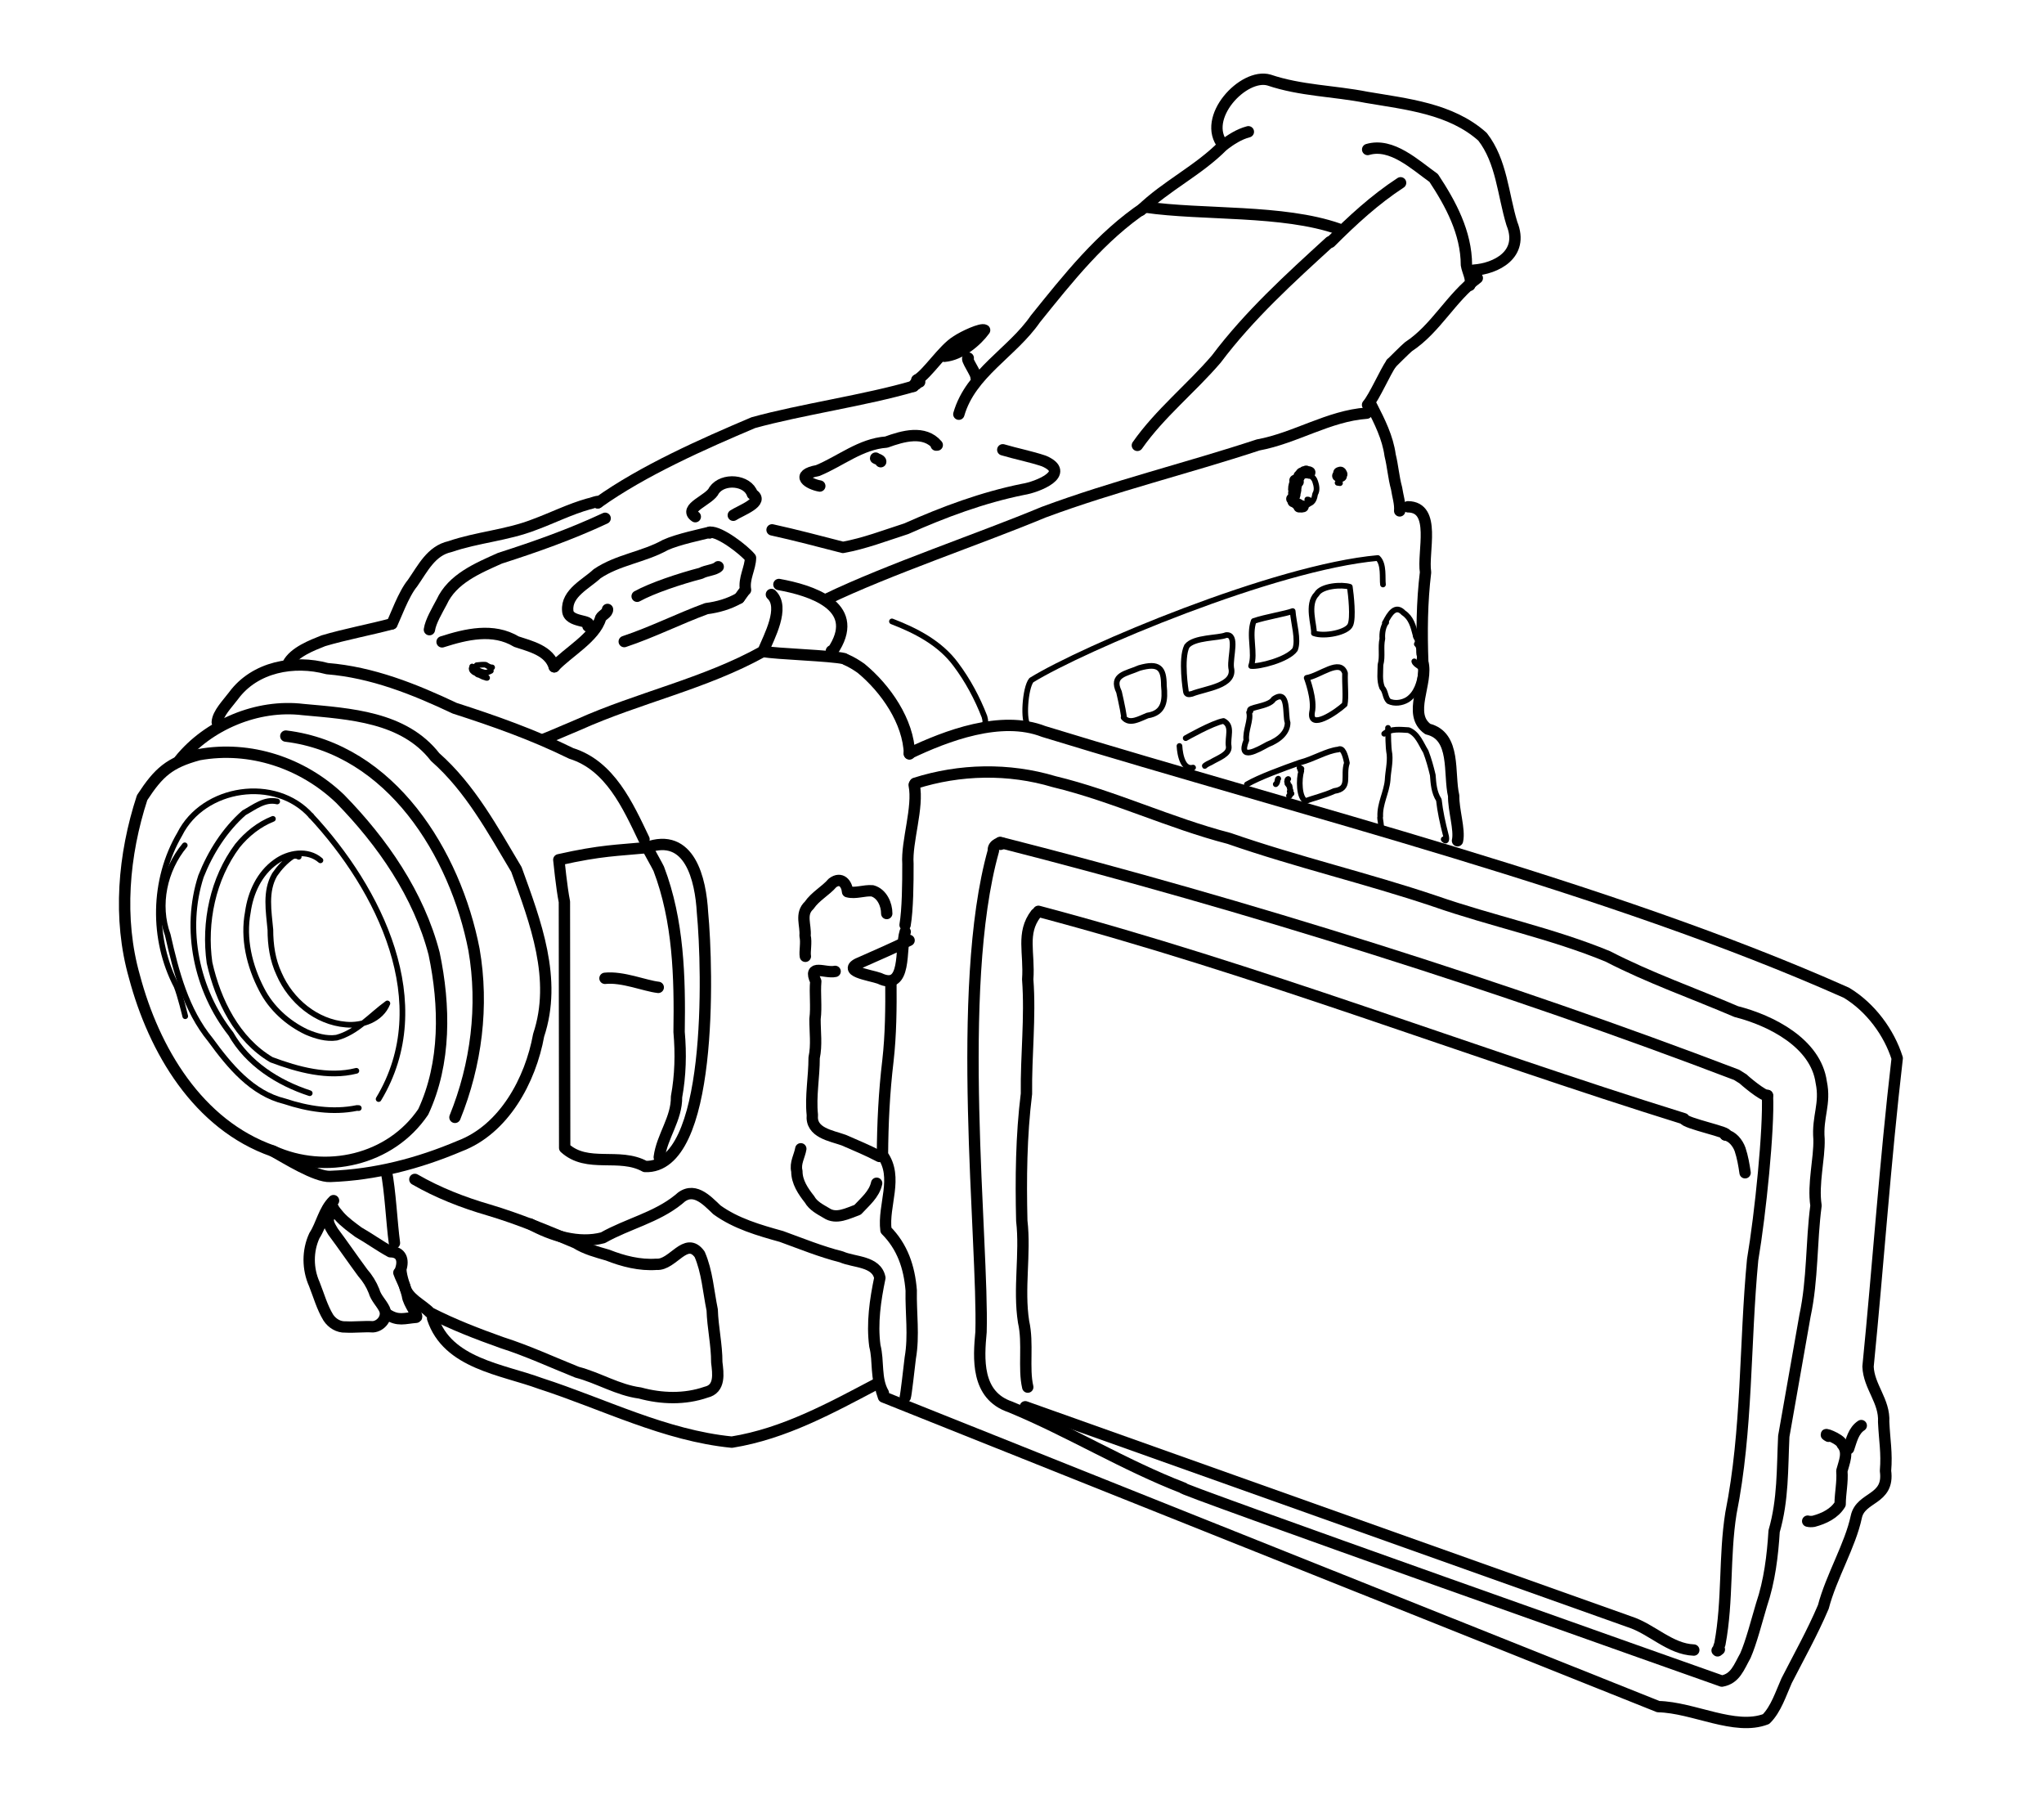 <?xml version="1.0" encoding="UTF-8" standalone="no"?>
<!-- Created by Ashley Blewer - This work is licensed under a Creative Commons Attribution 4.0 International License -->

<svg width="544" height="480" viewBox="0 0 143.933 127" version="1.1" id="svg2490" inkscape:version="1.1.2 (08b2f3d93c, 2022-04-05)" sodipodi:docname="1995-minidv-1.svg"
   xmlns:inkscape="http://www.inkscape.org/namespaces/inkscape"
   xmlns:sodipodi="http://sodipodi.sourceforge.net/DTD/sodipodi-0.dtd"
   xmlns="http://www.w3.org/2000/svg"
   xmlns:svg="http://www.w3.org/2000/svg">
   <sodipodi:namedview id="namedview2492" pagecolor="#ffffff" bordercolor="#666666" borderopacity="1.0" inkscape:pageshadow="2" inkscape:pageopacity="0.0" inkscape:pagecheckerboard="0" inkscape:document-units="mm" showgrid="false" units="px" inkscape:zoom="0.90583674" inkscape:cx="279.29978" inkscape:cy="194.84747" inkscape:window-width="1848" inkscape:window-height="1136" inkscape:window-x="72" inkscape:window-y="27" inkscape:window-maximized="1" inkscape:current-layer="layer1" />
   <defs id="defs2487" />
   <g inkscape:label="Layer 1" inkscape:groupmode="layer" id="layer1">
      <g id="g7175" transform="matrix(0.478,0,0,0.478,-136.929,-98.069)" style="stroke-width:0.639">
         <g id="g176" transform="scale(1,-1)" style="stroke-width:0.639">
            <path d="m 315.758,-316.32 c 7.554,1.367 15.289,-1.219 20.804,-6.489 6.227,-6.367 11.59,-14.089 13.852,-22.808 1.613,-7.656 1.75,-16.117 -1.598,-23.305 -4.836,-7.148 -14.418,-9.305 -22.144,-5.781 -11.059,3.863 -17.539,14.906 -20.406,25.695 -2.446,8.555 -1.61,17.961 1.132,26.356 2.45,3.757 4.016,5.153 8.36,6.332" style="fill:none;stroke:#000000;stroke-width:1.672;stroke-linecap:round;stroke-linejoin:round;stroke-miterlimit:10;stroke-dasharray:none;stroke-opacity:1" id="path178" sodipodi:nodetypes="cccccccc" />
         </g>
         <g id="g180" transform="scale(1,-1)" style="stroke-width:0.639">
            <path d="m 312.91,-317.125 c 4.207,5.207 11.453,8.273 18.195,7.453 6.872,-0.629 14.848,-1.058 19.461,-7 5.168,-4.551 8.489,-10.723 11.973,-16.555 2.805,-7.75 6.031,-16.132 3.273,-24.41 -1.199,-6.617 -5.093,-13.859 -11.636,-16.328 -6.071,-2.574 -12.442,-4.234 -19.074,-4.473 -2.118,-0.101 -6.548,2.693 -8.43,3.735" style="fill:none;stroke:#000000;stroke-width:1.672;stroke-linecap:round;stroke-linejoin:round;stroke-miterlimit:10;stroke-dasharray:none;stroke-opacity:1" id="path182" sodipodi:nodetypes="cccccccc" />
         </g>
         <g id="g184" transform="scale(1,-1)" style="stroke-width:0.639">
            <path d="m 328.566,-313.582 c 15.493,-1.89 24.993,-17.315 27.726,-31.471 1.437,-8.275 0.336,-16.92 -2.808,-24.685" style="fill:none;stroke:#000000;stroke-width:1.672;stroke-linecap:round;stroke-linejoin:round;stroke-miterlimit:10;stroke-dasharray:none;stroke-opacity:1" id="path186" />
         </g>
         <g id="g188" transform="scale(1,-1)" style="stroke-width:0.639">
            <path d="m 335.598,-382 c -1.438,-1.406 -1.75,-3.508 -2.817,-5.156 -1.039,-2.235 -1.015,-4.903 -0.011,-7.149 0.656,-1.652 1.132,-3.402 2.062,-4.929 0.551,-0.836 1.5,-1.422 2.523,-1.375 1.348,-0.071 2.7,0.105 4.047,0.027 1.203,0.086 2.231,1.418 1.7,2.586 -0.446,0.93 -1.258,1.644 -1.54,2.664 -0.394,0.996 -0.964,1.914 -1.671,2.715 -1.481,2.004 -2.887,4.066 -4.379,6.066 -0.34,0.61 -0.895,1.348 -0.617,2.063 0.128,0.308 0.285,0.613 0.347,0.945" style="fill:none;stroke:#000000;stroke-width:1.672;stroke-linecap:round;stroke-linejoin:round;stroke-miterlimit:10;stroke-dasharray:none;stroke-opacity:1" id="path190" />
         </g>
         <g id="g192" transform="scale(1,-1)" style="stroke-width:0.639">
            <path d="m 343.519,-398.742 c 1.597,-1.047 2.524,-0.578 4.243,-0.442 0.468,0.063 -1.184,2.075 -1.278,3.196 -0.304,1.242 -0.91,2.582 -0.98,3.89 0.449,1.34 0.074,2.555 -1.527,2.563 -1.618,0.883 -3.122,1.984 -4.719,2.89 -0.863,0.649 -2.02,1.457 -2.828,2.383 -0.305,0.403 -0.688,0.758 -0.895,1.227" style="fill:none;stroke:#000000;stroke-width:1.672;stroke-linecap:round;stroke-linejoin:round;stroke-miterlimit:10;stroke-dasharray:none;stroke-opacity:1" id="path194" sodipodi:nodetypes="cccccccc" />
         </g>
         <g id="g196" transform="scale(1,-1)" style="stroke-width:0.639">
            <path d="m 344.57,-388.246 c -0.411,3.041 -0.607,7.704 -1.222,10.716" style="fill:none;stroke:#000000;stroke-width:1.672;stroke-linecap:round;stroke-linejoin:round;stroke-miterlimit:10;stroke-dasharray:none;stroke-opacity:1" id="path198" sodipodi:nodetypes="cc" />
         </g>
         <g id="g200" transform="scale(1,-1)" style="stroke-width:0.639">
            <path d="m 347.578,-378.875 c 3.411,-1.969 7.087,-3.4 10.863,-4.498 4.398,-1.304 8.63,-3.07 12.847,-4.859 1.458,-0.912 3.051,-1.317 4.682,-1.792 2.287,-0.902 4.752,-1.536 7.217,-1.354 2.403,-0.178 4.306,4.254 6.344,1.472 1.107,-2.539 1.287,-5.45 1.85,-8.195 0.078,-2.58 0.682,-5.119 0.674,-7.717 0.199,-1.636 0.541,-3.91 -1.572,-4.396 -3.138,-1.093 -6.575,-0.988 -9.749,-0.119 -3.259,0.427 -6.108,2.237 -9.262,3.06 -3.673,1.471 -7.266,3.143 -11.042,4.347 -3.606,1.283 -7.191,2.663 -10.602,4.409 -1.243,1.293 -3.33,2.095 -3.753,3.944 -0.275,0.657 -0.619,1.285 -0.852,1.959" style="fill:none;stroke:#000000;stroke-width:1.672;stroke-linecap:round;stroke-linejoin:round;stroke-miterlimit:10;stroke-dasharray:none;stroke-opacity:1" id="path202" />
         </g>
         <g id="g204" transform="scale(1,-1)" style="stroke-width:0.639">
            <path d="m 350.191,-399.336 c 2.202,-6.671 10.214,-7.507 15.893,-9.599 9.326,-3.016 18.313,-7.66 28.19,-8.638 7.773,1.254 14.667,5.074 21.531,8.69" style="fill:none;stroke:#000000;stroke-width:1.672;stroke-linecap:round;stroke-linejoin:round;stroke-miterlimit:10;stroke-dasharray:none;stroke-opacity:1" id="path206" />
         </g>
         <g id="g208" transform="scale(1,-1)" style="stroke-width:0.639">
            <path d="m 416.594,-410.328 c -1.201,2.072 -0.654,4.667 -1.253,6.938 -0.44,3.353 0.058,6.737 0.74,10.015 -0.503,2.497 -3.775,2.257 -5.668,3.09 -3.024,0.764 -5.916,1.946 -8.834,3.006 -3.305,0.918 -6.688,1.888 -9.499,3.917 -1.544,1.462 -3.486,3.621 -5.645,1.534 -3.279,-2.668 -7.518,-3.582 -11.147,-5.638 -3.591,-0.968 -7.562,0.298 -10.719,2.027" style="fill:none;stroke:#000000;stroke-width:1.672;stroke-linecap:round;stroke-linejoin:round;stroke-miterlimit:10;stroke-dasharray:none;stroke-opacity:1" id="path210" sodipodi:nodetypes="cccccccccc" />
         </g>
         <g id="g212" transform="scale(1,-1)" style="stroke-width:0.639">
            <path d="m 368.785,-331.797 c 6.291,1.416 8.661,1.367 12.877,1.781 6.436,2.377 8.024,-4.721 8.288,-9.539 0.806,-8.457 1.556,-37.828 -8.462,-37.418 -3.82,2.112 -8.476,-0.318 -11.84,2.738 l -0.041,36.255 c -0.411,2.027 -0.823,6.183 -0.823,6.183 z" style="fill:none;stroke:#000000;stroke-width:1.672;stroke-linecap:round;stroke-linejoin:round;stroke-miterlimit:10;stroke-dasharray:none;stroke-opacity:1" id="path214" sodipodi:nodetypes="cccccccc" />
         </g>
         <g id="g216" transform="scale(1,-1)" style="stroke-width:0.639">
            <path d="m 383.582,-375.605 c 0.402,3.085 2.594,5.679 2.543,8.882 0.582,3.161 0.664,6.352 0.379,9.559 0.129,8.074 -0.086,16.41 -3,24.043 l -0.277,0.535 -1.461,2.664" style="fill:none;stroke:#000000;stroke-width:1.672;stroke-linecap:round;stroke-linejoin:round;stroke-miterlimit:10;stroke-dasharray:none;stroke-opacity:1" id="path218" />
         </g>
         <g id="g220" transform="scale(1,-1)" style="stroke-width:0.639">
            <path d="m 375.586,-349.258 c 2.602,0.278 5.887,-1.113 7.848,-1.332" style="fill:none;stroke:#000000;stroke-width:1.672;stroke-linecap:round;stroke-linejoin:round;stroke-miterlimit:10;stroke-dasharray:none;stroke-opacity:1" id="path222" />
         </g>
         <g id="g224" transform="scale(1,-1)" style="stroke-width:0.639">
            <path d="m 381.336,-328.781 c -2.387,4.98 -4.996,10.859 -10.723,12.648 -5.511,2.715 -11.312,4.774 -17.164,6.653 -5.953,2.816 -12.156,5.3 -18.785,5.835 -4.898,1.329 -10.664,0.27 -13.797,-3.988 -0.875,-1.172 -2.328,-2.617 -2.398,-3.902" style="fill:none;stroke:#000000;stroke-width:1.672;stroke-linecap:round;stroke-linejoin:round;stroke-miterlimit:10;stroke-dasharray:none;stroke-opacity:1" id="path226" />
         </g>
         <g id="g228" transform="scale(1,-1)" style="stroke-width:0.639">
            <path d="m 328.871,-302.963 c 0.918,1.754 3.555,2.756 5.234,3.424 3.133,0.937 6.934,1.644 10.094,2.492" style="fill:none;stroke:#000000;stroke-width:1.672;stroke-linecap:round;stroke-linejoin:round;stroke-miterlimit:10;stroke-dasharray:none;stroke-opacity:1" id="path230" sodipodi:nodetypes="ccc" />
         </g>
         <g id="g232" transform="scale(1,-1)" style="stroke-width:0.639">
            <path d="m 344.199,-297.047 c 0.477,0.906 1.707,4.399 3.035,5.992 1.516,2.168 2.735,4.766 5.512,5.379 4.035,1.387 8.383,1.664 12.379,3.219 2.707,0.992 5.285,2.301 8.074,3.082 0.133,-0.031 1.996,0.719 1.328,0.152" style="fill:none;stroke:#000000;stroke-width:1.672;stroke-linecap:round;stroke-linejoin:round;stroke-miterlimit:10;stroke-dasharray:none;stroke-opacity:1" id="path234" />
         </g>
         <g id="g236" transform="scale(1,-1)" style="stroke-width:0.639">
            <path d="m 375.609,-281.504 c -5.015,-2.348 -10.234,-4.195 -15.5,-5.883 -3.254,-1.461 -7.015,-3.011 -8.586,-6.457 -0.664,-1.25 -1.625,-2.851 -1.8,-4.062" style="fill:none;stroke:#000000;stroke-width:1.672;stroke-linecap:round;stroke-linejoin:round;stroke-miterlimit:10;stroke-dasharray:none;stroke-opacity:1" id="path238" />
         </g>
         <g id="g240" transform="scale(1,-1)" style="stroke-width:0.639">
            <path d="m 351.586,-299.703 c 3.559,1.133 7.52,2.094 10.95,0.034 2.096,-0.701 4.82,-1.304 5.573,-3.706" style="fill:none;stroke:#000000;stroke-width:1.672;stroke-linecap:round;stroke-linejoin:round;stroke-miterlimit:10;stroke-dasharray:none;stroke-opacity:1" id="path242" sodipodi:nodetypes="ccc" />
         </g>
         <g id="g244" transform="scale(1,-1)" style="stroke-width:0.639">
            <path d="m 368.109,-303.375 c 1.932,2.099 6.034,4.351 6.841,7.19 0.232,0.435 1.041,0.736 1.011,1.259" style="fill:none;stroke:#000000;stroke-width:1.672;stroke-linecap:round;stroke-linejoin:round;stroke-miterlimit:10;stroke-dasharray:none;stroke-opacity:1" id="path246" sodipodi:nodetypes="ccc" />
         </g>
         <g id="g248" transform="scale(1,-1)" style="stroke-width:0.639">
            <path d="m 373.078,-297.391 c 0.809,1.012 -2.906,0.426 -2.98,2.293 -0.227,2.575 2.765,3.946 4.316,5.418 3.047,2.075 6.844,2.45 10.043,4.235 1.875,0.867 5.531,1.609 6.605,1.894 -0.023,-0.047 -0.031,-0.144 -0.117,-0.121" style="fill:none;stroke:#000000;stroke-width:1.672;stroke-linecap:round;stroke-linejoin:round;stroke-miterlimit:10;stroke-dasharray:none;stroke-opacity:1" id="path250" />
         </g>
         <g id="g252" transform="scale(1,-1)" style="stroke-width:0.639">
            <path d="m 391.062,-283.551 c 1.48,0.102 4.961,-2.574 5.961,-3.777 -0.015,-1.52 -1.031,-3.051 -0.73,-4.727 -0.234,-0.175 -0.703,-0.946 -0.938,-1.211" style="fill:none;stroke:#000000;stroke-width:1.672;stroke-linecap:round;stroke-linejoin:round;stroke-miterlimit:10;stroke-dasharray:none;stroke-opacity:1" id="path254" sodipodi:nodetypes="cccc" />
         </g>
         <g id="g256" transform="scale(1,-1)" style="stroke-width:0.639">
            <path d="m 400.102,-292.723 c 2.046,-1.902 -0.341,-6.245 -1.231,-8.386" style="fill:none;stroke:#000000;stroke-width:1.672;stroke-linecap:round;stroke-linejoin:round;stroke-miterlimit:10;stroke-dasharray:none;stroke-opacity:1" id="path258" sodipodi:nodetypes="cc" />
         </g>
         <g id="g260" transform="scale(1,-1)" style="stroke-width:0.639">
            <path d="m 398.871,-301.109 c 1.863,-0.382 10.078,-0.598 11.934,-1.063" style="fill:none;stroke:#000000;stroke-width:1.672;stroke-linecap:round;stroke-linejoin:round;stroke-miterlimit:10;stroke-dasharray:none;stroke-opacity:1" id="path262" sodipodi:nodetypes="cc" />
         </g>
         <g id="g264" transform="scale(1,-1)" style="stroke-width:0.639">
            <path d="m 398.871,-301.109 c -8.586,-4.778 -18.285,-6.786 -27.199,-10.793 -0.973,-0.391 -3.954,-1.706 -4.935,-2.077" style="fill:none;stroke:#000000;stroke-width:1.672;stroke-linecap:round;stroke-linejoin:round;stroke-miterlimit:10;stroke-dasharray:none;stroke-opacity:1" id="path266" sodipodi:nodetypes="ccc" />
         </g>
         <g id="g268" transform="scale(1,-1)" style="stroke-width:0.639">
            <path d="m 378.422,-299.66 c 4.134,1.376 8.032,3.352 12.117,4.855 1.674,0.215 3.35,0.693 4.816,1.539" style="fill:none;stroke:#000000;stroke-width:1.672;stroke-linecap:round;stroke-linejoin:round;stroke-miterlimit:10;stroke-dasharray:none;stroke-opacity:1" id="path270" />
         </g>
         <g id="g272" transform="scale(1,-1)" style="stroke-width:0.639">
            <path d="m 380.324,-292.988 c 2.192,1.211 6.321,2.59 9.406,3.39 0.754,0.43 2.055,0.469 2.536,0.961" style="fill:none;stroke:#000000;stroke-width:1.672;stroke-linecap:round;stroke-linejoin:round;stroke-miterlimit:10;stroke-dasharray:none;stroke-opacity:1" id="path274" />
         </g>
         <g id="g276" transform="scale(1,-1)" style="stroke-width:0.639">
            <path d="m 374.527,-279.223 c 6.657,4.755 15.515,8.671 22.91,11.805 6.93,1.926 16.692,3.323 23.571,5.356" style="fill:none;stroke:#000000;stroke-width:1.672;stroke-linecap:round;stroke-linejoin:round;stroke-miterlimit:10;stroke-dasharray:none;stroke-opacity:1" id="path278" sodipodi:nodetypes="ccc" />
         </g>
         <g id="g280" transform="scale(1,-1)" style="stroke-width:0.639">
            <path d="m 421.535,-261.133 c 1.574,0.898 3.86,4.528 5.824,5.723 1.039,0.711 3.7,1.933 4.153,1.621 -1.164,-1.606 -3.555,-3.649 -5.926,-3.852" style="fill:none;stroke:#000000;stroke-width:1.672;stroke-linecap:round;stroke-linejoin:round;stroke-miterlimit:10;stroke-dasharray:none;stroke-opacity:1" id="path282" sodipodi:nodetypes="cccc" />
         </g>
         <g id="g284" transform="scale(1,-1)" style="stroke-width:0.639">
            <path d="m 429.102,-257.902 c -0.497,0.031 1.275,-2.416 1.142,-2.818" style="fill:none;stroke:#000000;stroke-width:1.672;stroke-linecap:round;stroke-linejoin:round;stroke-miterlimit:10;stroke-dasharray:none;stroke-opacity:1" id="path286" sodipodi:nodetypes="cc" />
         </g>
         <g id="g288" transform="scale(1,-1)" style="stroke-width:0.639">
            <path d="m 421.535,-261.133 0.004,-0.015 -0.004,-0.04 v -0.058 l 0.27,-0.059 0.14,-0.121 -0.238,-0.051 -0.039,0.028 -0.051,-0.031 -0.035,0.015 -0.062,-0.015 -0.067,-0.008 0.031,-0.02 0.016,-0.027 -0.027,-0.008 v -0.012 l -0.008,-0.004 0.09,-0.003 0.054,-0.051 -0.066,-0.02 -0.012,0.016 -0.019,0.004 -0.016,0.015 0.024,-0.011 0.05,0.027 -0.066,-0.027 -0.078,-0.071 0.004,-0.05 0.011,-0.008 v -0.024 l -0.136,-0.004 -0.102,0.024 0.039,-0.02 -0.008,-0.023 0.004,-0.004 h 0.004 l -0.004,-0.027 -0.019,-0.039 -0.02,-0.036 -0.019,-0.023 -0.028,-0.016 -0.027,-0.023 0.008,-0.016 -0.004,-0.031 -0.024,-0.008 -0.019,0.008 -0.008,-0.023 -0.004,-0.008 v -0.012 h -0.019 l -0.02,-0.019 h -0.019 l -0.004,-0.004 -0.004,0.004" style="fill:none;stroke:#000000;stroke-width:1.672;stroke-linecap:round;stroke-linejoin:round;stroke-miterlimit:10;stroke-dasharray:none;stroke-opacity:1" id="path290" />
         </g>
         <g id="g292" transform="scale(1,-1)" style="stroke-width:0.639">
            <path d="m 388.891,-281.266 c -1.899,1.274 2.175,2.461 2.773,3.891 1.313,1.867 4.941,1.539 5.633,-0.555 1.902,-1.14 -1.723,-2.41 -2.809,-3.125" style="fill:none;stroke:#000000;stroke-width:1.672;stroke-linecap:round;stroke-linejoin:round;stroke-miterlimit:10;stroke-dasharray:none;stroke-opacity:1" id="path294" />
         </g>
         <g id="g296" transform="scale(1,-1)" style="stroke-width:0.639">
            <path d="m 407.23,-276.75 c -1.621,0.285 -3.777,1.633 -0.312,2.273 3.379,1.399 6.344,3.93 10.113,4.196 2.434,0.883 5.598,1.808 7.504,-0.434 l -0.078,-0.004 -0.086,-0.004" style="fill:none;stroke:#000000;stroke-width:1.672;stroke-linecap:round;stroke-linejoin:round;stroke-miterlimit:10;stroke-dasharray:none;stroke-opacity:1" id="path298" />
         </g>
         <g id="g300" transform="scale(1,-1)" style="stroke-width:0.639">
            <path d="m 415.465,-272.637 c -0.121,-0.051 0.805,-0.246 0.742,-0.531" style="fill:none;stroke:#000000;stroke-width:1.672;stroke-linecap:round;stroke-linejoin:round;stroke-miterlimit:10;stroke-dasharray:none;stroke-opacity:1" id="path302" />
         </g>
         <g id="g304" transform="scale(1,-1)" style="stroke-width:0.639">
            <path d="m 400.199,-283.207 c 3.505,-0.769 6.995,-1.699 10.441,-2.584 3.148,0.566 6.255,1.764 9.336,2.754 5.533,2.466 11.236,4.59 17.189,5.795 2.136,0.331 7.22,2.383 3.09,4.173 -1.982,0.67 -4.06,1.059 -6.068,1.656" style="fill:none;stroke:#000000;stroke-width:1.672;stroke-linecap:round;stroke-linejoin:round;stroke-miterlimit:10;stroke-dasharray:none;stroke-opacity:1" id="path306" />
         </g>
         <g id="g308" transform="scale(1,-1)" style="stroke-width:0.639">
            <path d="m 427.715,-266.172 c 1.746,6.055 7.859,9.074 11.269,14.027 4.832,5.989 9.684,12.168 16.153,16.485" style="fill:none;stroke:#000000;stroke-width:1.672;stroke-linecap:round;stroke-linejoin:round;stroke-miterlimit:10;stroke-dasharray:none;stroke-opacity:1" id="path310" />
         </g>
         <g id="g312" transform="scale(1,-1)" style="stroke-width:0.639">
            <path d="m 455.137,-235.66 c 8.531,-1.242 20.263,-0.337 28.525,-3.231" style="fill:none;stroke:#000000;stroke-width:1.672;stroke-linecap:round;stroke-linejoin:round;stroke-miterlimit:10;stroke-dasharray:none;stroke-opacity:1" id="path314" sodipodi:nodetypes="cc" />
         </g>
         <g id="g316" transform="scale(1,-1)" style="stroke-width:0.639">
            <path d="m 482.379,-240.773 c -5.926,-5.407 -11.899,-10.84 -16.738,-17.278 -3.739,-4.363 -8.309,-7.984 -11.625,-12.711" style="fill:none;stroke:#000000;stroke-width:1.672;stroke-linecap:round;stroke-linejoin:round;stroke-miterlimit:10;stroke-dasharray:none;stroke-opacity:1" id="path318" />
         </g>
         <g id="g320" transform="scale(1,-1)" style="stroke-width:0.639">
            <path d="m 454.531,-236.133 c 3.703,3.613 8.508,5.863 12.133,9.563 1.121,0.843 2.328,1.636 3.703,1.996" style="fill:none;stroke:#000000;stroke-width:1.672;stroke-linecap:round;stroke-linejoin:round;stroke-miterlimit:10;stroke-dasharray:none;stroke-opacity:1" id="path322" />
         </g>
         <g id="g324" transform="scale(1,-1)" style="stroke-width:0.639">
            <path d="m 466.664,-226.57 c -3.305,4.016 2.984,10.707 6.754,9.613 4.644,-1.574 9.566,-1.594 14.344,-2.539 5.898,-1.008 12.449,-1.641 17.101,-5.813 2.821,-3.621 3.016,-8.507 4.325,-12.789 1.863,-4.597 -2.418,-6.64 -5.583,-6.855" style="fill:none;stroke:#000000;stroke-width:1.672;stroke-linecap:round;stroke-linejoin:round;stroke-miterlimit:10;stroke-dasharray:none;stroke-opacity:1" id="path326" sodipodi:nodetypes="cccccc" />
         </g>
         <g id="g328" transform="scale(1,-1)" style="stroke-width:0.639">
            <path d="m 487.941,-227.184 c 3.539,1.047 6.981,-2.246 9.727,-4.195 2.523,-3.82 4.805,-8.07 4.824,-12.805 0.145,-0.961 0.871,-2.121 0.492,-3.004" style="fill:none;stroke:#000000;stroke-width:1.672;stroke-linecap:round;stroke-linejoin:round;stroke-miterlimit:10;stroke-dasharray:none;stroke-opacity:1" id="path330" />
         </g>
         <g id="g332" transform="scale(1,-1)" style="stroke-width:0.639">
            <path d="m 504.094,-246.117 c -3.87,-2.868 -6.085,-7.45 -10.137,-10.11 -0.393,-0.308 -2.527,-2.445 -2.527,-2.445" style="fill:none;stroke:#000000;stroke-width:1.672;stroke-linecap:round;stroke-linejoin:round;stroke-miterlimit:10;stroke-dasharray:none;stroke-opacity:1" id="path334" sodipodi:nodetypes="ccc" />
         </g>
         <g id="g336" transform="scale(1,-1)" style="stroke-width:0.639">
            <path d="m 492.793,-232.09 c -3.793,-2.476 -7.145,-5.558 -10.332,-8.758" style="fill:none;stroke:#000000;stroke-width:1.672;stroke-linecap:round;stroke-linejoin:round;stroke-miterlimit:10;stroke-dasharray:none;stroke-opacity:1" id="path338" />
         </g>
         <g id="g340" transform="scale(1,-1)" style="stroke-width:0.639">
            <path d="m 491.43,-258.672 c -0.887,-1.246 -2.508,-4.976 -3.504,-6.125" style="fill:none;stroke:#000000;stroke-width:1.672;stroke-linecap:round;stroke-linejoin:round;stroke-miterlimit:10;stroke-dasharray:none;stroke-opacity:1" id="path342" />
         </g>
         <g id="g344" transform="scale(1,-1)" style="stroke-width:0.639">
            <path d="m 408.227,-293.426 c 9.027,4.36 22.73,8.961 31.968,12.817 10.364,3.851 21.125,6.457 31.61,9.91 5.492,1.008 10.383,4.277 15.992,4.679" style="fill:none;stroke:#000000;stroke-width:1.672;stroke-linecap:round;stroke-linejoin:round;stroke-miterlimit:10;stroke-dasharray:none;stroke-opacity:1" id="path346" />
         </g>
         <g id="g348" transform="scale(1,-1)" style="stroke-width:0.639">
            <path d="m 488.527,-264.938 c 1.18,-2.316 2.371,-4.667 2.723,-7.277 0.402,-1.613 0.504,-3.258 0.949,-4.863 0.16,-1.106 0.551,-2.227 0.461,-3.336" style="fill:none;stroke:#000000;stroke-width:1.672;stroke-linecap:round;stroke-linejoin:round;stroke-miterlimit:10;stroke-dasharray:none;stroke-opacity:1" id="path350" />
         </g>
         <g id="g352" transform="scale(1,-1)" style="stroke-width:0.639">
            <path d="m 493.871,-279.809 c 4.254,-0.043 2.121,-6.687 2.598,-9.648 -0.535,-4.383 -0.571,-8.805 -0.41,-13.195 0.843,-3.094 -2.352,-7.715 0.746,-9.895 4.215,-1.008 3.035,-6.59 3.808,-9.832 -0.043,-2.09 0.93,-4.988 0.563,-6.613" style="fill:none;stroke:#000000;stroke-width:1.672;stroke-linecap:round;stroke-linejoin:round;stroke-miterlimit:10;stroke-dasharray:none;stroke-opacity:1" id="path354" />
         </g>
         <g id="g356" transform="scale(1,-1)" style="stroke-width:0.639">
            <path d="m 401.207,-291.254 c 4.738,-0.855 11.91,-3.125 8.25,-9.262 l -0.199,-0.32 -0.32,-0.207" style="fill:none;stroke:#000000;stroke-width:1.672;stroke-linecap:round;stroke-linejoin:round;stroke-miterlimit:10;stroke-dasharray:none;stroke-opacity:1" id="path358" />
         </g>
         <g id="g360" transform="scale(1,-1)" style="stroke-width:0.639">
            <path d="m 479.316,-274.828 h 0.016 l 0.02,0.016 0.027,-0.004 v -0.016 0.016 l 0.012,0.031 h 0.011 l -0.007,0.012 -0.004,0.011 0.015,-0.004 v -0.011 l -0.015,-0.004 -0.008,-0.004 -0.004,0.008 h -0.008 l 0.024,-0.004 v -0.004 l -0.016,-0.004 -0.004,-0.004 0.004,0.004 0.019,-0.004 v -0.004 l -0.023,0.016 -0.008,0.008 -0.004,-0.008 -0.008,-0.008 0.036,0.004 v -0.035 l -0.016,0.011 -0.02,0.02 -0.003,0.012 -0.004,0.015 v 0.004 l 0.007,0.016 -0.007,0.023 v 0.004 -0.008 0.008 l 0.027,-0.019 h 0.039 -0.051 l -0.004,-0.028 v -0.015 l -0.004,-0.004 -0.015,-0.035 -0.004,-0.024 0.008,0.043 -0.028,0.008 v -0.012 l -0.004,-0.004 -0.132,0.028 -0.051,-0.008 0.086,0.004 0.019,-0.004 0.02,0.035 0.016,0.02 0.058,0.011 0.047,0.004 -0.027,-0.012 -0.02,0.032 -0.004,0.004 -0.019,0.011 -0.043,0.012 -0.274,0.012 -0.117,-0.039 0.164,0.007 0.024,-0.031 0.023,-0.008 0.023,0.032 0.032,-0.004 0.011,0.011 v 0.024 l 0.012,0.004 h 0.016 l 0.015,-0.008 v -0.016 l 0.094,-0.007 h 0.047 l -0.051,0.003 -0.015,0.004 h -0.004 l -0.016,0.004 0.027,-0.043 -0.003,-0.011 -0.028,0.019 -0.019,-0.004 -0.016,0.016 -0.012,0.008 -0.031,0.007 -0.031,0.004 -0.02,0.004 -0.035,0.016 -0.051,0.012 -0.039,0.023 -0.054,0.012 -0.032,0.023 -0.023,0.024 -0.004,-0.016 v -0.008 l -0.031,-0.008 -0.016,-0.007 v -0.008 l 0.102,-0.028 -0.016,-0.011 -0.059,0.008 h -0.007 l -0.004,0.007 0.019,-0.004 -0.168,-0.007 -0.109,-0.008 0.144,-0.031 0.028,-0.039 0.023,0.027 0.02,0.023 h 0.09 l 0.058,0.016 -0.062,0.008 -0.004,-0.055 h -0.055 l -0.055,0.004 -0.039,-0.012 0.071,-0.035 0.019,-0.035 -0.101,0.012 -0.055,-0.024 h -0.059 l -0.062,-0.011 -0.125,-0.02 -0.152,-0.008 -0.04,-0.019 h -0.015 l -0.012,-0.012 -0.035,-0.027 0.047,-0.02 v -0.012 l -0.059,-0.027 -0.027,-0.012 -0.02,-0.019 -0.011,-0.032 -0.02,0.004 -0.027,-0.027 -0.008,-0.035 -0.02,-0.02 -0.003,-0.039 v -0.015 l -0.043,-0.02 -0.051,-0.023 0.008,0.004 v -0.004 l 0.007,-0.008 0.012,-0.008 -0.055,-0.016 -0.043,-0.031 0.008,-0.043 -0.019,-0.019 -0.008,-0.059 -0.004,-0.055 -0.004,-0.031 -0.031,-0.019 -0.027,-0.028 -0.016,-0.047 -0.027,-0.035 -0.012,-0.047 -0.024,-0.031 -0.027,-0.066 -0.016,-0.051 -0.023,-0.012 -0.031,-0.008 -0.028,-0.031 -0.019,-0.012 -0.043,-0.043 -0.227,-0.007 -0.039,-0.016 0.094,-0.055 0.023,-0.031 0.02,-0.023 0.02,-0.02 0.183,-0.035 0.121,-0.059 -0.133,-0.023 -0.023,-0.074 -0.02,-0.032 -0.019,-0.015 -0.059,-0.031 0.02,-0.067 0.035,-0.047 -0.047,-0.023 0.008,-0.059 -0.004,-0.043 -0.019,-0.054 -0.079,-0.063 -0.011,-0.086 0.035,-0.054 0.004,-0.055 -0.016,-0.063 -0.004,-0.043 -0.023,-0.007 -0.016,-0.04 0.008,-0.105 -0.004,-0.07 v -0.11 l 0.004,-0.043 -0.016,-0.019 -0.035,-0.028 0.004,-0.054 -0.008,-0.028 0.016,-0.027 0.004,-0.027 -0.012,-0.055 -0.023,-0.016 -0.02,-0.011 -0.012,-0.028 -0.011,-0.031 -0.004,-0.035 -0.004,-0.031 -0.11,-0.004 -0.046,-0.028 0.07,-0.027 0.019,-0.047 0.016,-0.062 0.004,-0.028 0.051,-0.066 -0.012,-0.027 -0.027,-0.02 -0.004,-0.043 -0.016,-0.031 0.016,-0.043 -0.047,-0.047 -0.137,-0.101 -0.008,-0.098 0.043,-0.028 0.004,-0.046 -0.019,-0.039 -0.004,-0.043 -0.16,-0.016 -0.071,-0.059 0.121,-0.039 0.028,-0.062 -0.004,-0.043 0.016,-0.016 0.031,0.004 0.054,-0.027 0.032,-0.051 -0.008,-0.008 0.012,-0.027 0.003,-0.024 0.024,-0.031 -0.086,-0.027 -0.031,-0.047 0.101,-0.008 0.028,-0.035 0.05,-0.031 0.036,-0.016 0.074,-0.055 0.082,-0.019 0.008,-0.012 0.047,-0.062 0.054,-0.035 0.043,-0.055 0.07,-0.047 0.137,-0.008 0.106,-0.055 v -0.062 l 0.074,-0.047 0.074,-0.019 0.035,-0.036 0.074,-0.066 0.063,-0.039 0.004,0.019 0.043,-0.019 0.016,-0.012 0.015,-0.008 h 0.008 l -0.012,-0.027 0.012,-0.027 0.027,0.008 v 0.003 l 0.024,0.004 -0.004,0.012 -0.016,0.016 -0.015,0.027 -0.012,0.023 -0.024,0.012 -0.007,-0.008 0.046,-0.011 0.188,-0.032 0.012,-0.015 -0.121,0.019 -0.051,-0.019 h -0.031 l -0.028,-0.004 -0.226,0.012 -0.137,-0.036 0.129,-0.003 h 0.07 -0.008 l 0.012,0.003 0.086,0.028 0.105,0.051 0.012,-0.024 0.004,-0.012" style="fill:none;stroke:#000000;stroke-width:1.672;stroke-linecap:round;stroke-linejoin:round;stroke-miterlimit:10;stroke-dasharray:none;stroke-opacity:1" id="path362" />
         </g>
         <g id="g364" transform="scale(1,-1)" style="stroke-width:0.639">
            <path d="m 484.047,-274.895 0.012,0.004 -0.004,0.02 -0.024,0.023 -0.011,0.028 -0.008,0.035 -0.024,0.015 -0.035,0.032 0.008,-0.032 v -0.023 l -0.047,0.008 -0.012,-0.02 -0.007,-0.004 0.003,0.012 0.004,-0.019 0.012,-0.008 -0.004,0.004 -0.004,0.027 v 0.02 -0.016 l -0.14,0.012 -0.063,-0.032 h 0.109 l -0.031,0.032 -0.019,-0.008 0.035,0.008 0.09,-0.02 0.043,0.047 -0.012,0.016 0.016,-0.051 -0.024,-0.012 0.004,-0.035 0.004,-0.023 0.129,-0.043 0.055,-0.051 -0.102,0.004 -0.004,-0.004 -0.019,0.015 -0.016,0.016 -0.012,-0.012 -0.058,-0.015 -0.059,-0.008 0.035,-0.016 0.008,-0.011 h 0.008 l 0.008,0.015 0.156,-0.012 0.07,-0.054 -0.117,0.011 0.004,-0.031 -0.016,0.004 -0.015,-0.008 -0.012,-0.011 0.019,-0.016 0.004,-0.027 -0.015,0.004 h -0.004 l -0.004,0.011 -0.004,-0.015 -0.102,-0.02 -0.039,-0.027 0.047,-0.004 0.008,-0.008 0.004,-0.012 0.008,0.012 v 0.012 l -0.02,0.011 0.012,-0.019 0.023,-0.004 0.008,-0.016 -0.015,0.004 h -0.012 l 0.004,0.02 v 0.012 l -0.004,-0.012 -0.008,0.004 -0.004,0.004 0.016,-0.028 -0.028,-0.047 -0.05,-0.023 -0.004,-0.008 h 0.011 -0.003 l -0.071,-0.015 -0.191,0.023 0.047,0.008 0.097,-0.043 h 0.032 l 0.023,0.004 0.027,0.004 0.157,-0.008 0.117,-0.008 -0.094,-0.019 -0.012,-0.032 -0.015,0.004 -0.012,0.016 -0.012,-0.039 -0.074,-0.047" style="fill:none;stroke:#000000;stroke-width:1.672;stroke-linecap:round;stroke-linejoin:round;stroke-miterlimit:10;stroke-dasharray:none;stroke-opacity:1" id="path366" />
         </g>
         <g id="g368" transform="scale(1,-1)" style="stroke-width:0.639">
            <path d="m 420.41,-316.137 c 5.43,2.594 13.512,5.688 19.801,3.235 38.847,-11.912 83.038,-22.812 118.262,-38.481 3.578,-2.164 6.289,-5.871 7.48,-9.648 -1.784,-15.31 -2.806,-30.443 -4.297,-45.41 0.117,-2.973 2.477,-5.082 2.301,-8.161 0.137,-2.851 0.492,-4.484 0.273,-7.207 0.594,-4.339 -3.648,-3.738 -4.3,-6.75 -0.883,-4.199 -3.688,-8.808 -4.86,-13.281 -1.617,-3.805 -3.55,-7.23 -5.406,-10.863 -0.852,-1.906 -1.57,-4.223 -3.035,-5.66 -4.609,-1.766 -10.676,1.726 -15.871,1.836 l -114.141,45.605 -0.289,0.899" style="fill:none;stroke:#000000;stroke-width:1.672;stroke-linecap:round;stroke-linejoin:round;stroke-miterlimit:10;stroke-dasharray:none;stroke-opacity:1" id="path370" sodipodi:nodetypes="cccccccccccccc" />
         </g>
         <g id="g372" transform="scale(1,-1)" style="stroke-width:0.639">
            <path d="m 421.258,-320.539 c 6.605,2.105 13.812,2.25 20.484,0.25 8.797,-2.121 17.016,-6.094 25.785,-8.363 10.008,-3.481 20.336,-5.879 30.348,-9.254 8.383,-2.918 17.195,-4.723 25.437,-8.121 6.118,-3.161 12.575,-5.411 18.93,-8.133 5.153,-1.309 11.719,-4.656 12.516,-10.387 0.68,-3.234 -0.598,-5.062 -0.324,-8.398 0.078,-2.918 -0.93,-6.532 -0.446,-9.785 -0.711,-5.43 -0.465,-10.844 -1.625,-16.25 -1.043,-5.852 -2.066,-11.821 -3.121,-17.731 -0.226,-4.797 -0.082,-9.348 -1.422,-13.977 -0.222,-3.574 -0.668,-7.335 -1.863,-10.855 -0.691,-2.312 -1.508,-5.523 -2.367,-7.473 -0.949,-1.687 -1.473,-3.402 -3.469,-3.75 0,0 -83.133,29.391 -79.281,28.418 -8.801,3.387 -16.852,8.379 -25.567,11.973 -5.05,1.715 -4.648,7.16 -4.289,11.027 0.371,13.25 -3.898,50.5 1.821,70.868 -0.157,1.035 1.406,1.32 1.039,1.121 0.636,0.191 -0.289,-0.489 -0.043,0.011" style="fill:none;stroke:#000000;stroke-width:1.672;stroke-linecap:round;stroke-linejoin:round;stroke-miterlimit:10;stroke-dasharray:none;stroke-opacity:1" id="path374" />
         </g>
         <g id="g376" transform="scale(1,-1)" style="stroke-width:0.639">
            <path d="m 433.793,-329.242 c 36.184,-9.188 74.777,-21.367 108.5,-34.235 l 0.996,-0.625 c -0.125,0.051 2.934,-2.575 3.551,-2.411" style="fill:none;stroke:#000000;stroke-width:1.672;stroke-linecap:round;stroke-linejoin:round;stroke-miterlimit:10;stroke-dasharray:none;stroke-opacity:1" id="path378" sodipodi:nodetypes="cccc" />
         </g>
         <g id="g380" transform="scale(1,-1)" style="stroke-width:0.639">
            <path d="m 546.84,-366.513 c 0.226,-4.922 -1.035,-17.405 -2.184,-24.194 -1.187,-12.434 -0.742,-25.039 -3.199,-37.34 -1.012,-6.375 -0.434,-12.871 -1.621,-19.223 l -0.348,-1.042 0.266,0.203 -0.332,-0.145" style="fill:none;stroke:#000000;stroke-width:1.672;stroke-linecap:round;stroke-linejoin:round;stroke-miterlimit:10;stroke-dasharray:none;stroke-opacity:1" id="path382" sodipodi:nodetypes="ccccccc" />
         </g>
         <g id="g384" transform="scale(1,-1)" style="stroke-width:0.639">
            <path d="m 437.504,-412.363 89.031,-31.676 c 3.274,-1.055 5.945,-4.02 9.449,-4.156" style="fill:none;stroke:#000000;stroke-width:1.672;stroke-linecap:round;stroke-linejoin:round;stroke-miterlimit:10;stroke-dasharray:none;stroke-opacity:1" id="path386" />
         </g>
         <g id="g388" transform="scale(1,-1)" style="stroke-width:0.639">
            <path d="m 439.059,-339.773 c -2.164,-2.844 -0.918,-5.696 -1.196,-9.641 0.418,-5.68 -0.258,-11.195 -0.187,-16.848 -0.77,-6.195 -0.836,-12.511 -0.688,-18.707 0.567,-4.875 -0.508,-9.969 0.266,-14.902 0.719,-3.164 -0.043,-6.789 0.613,-9.598" style="fill:none;stroke:#000000;stroke-width:1.672;stroke-linecap:round;stroke-linejoin:round;stroke-miterlimit:10;stroke-dasharray:none;stroke-opacity:1" id="path390" />
         </g>
         <g id="g392" transform="scale(1,-1)" style="stroke-width:0.639">
            <path d="m 439.438,-339.391 c 32.211,-8.522 63.305,-20.662 95.098,-30.548 10e-4,-0.663 7.23,-2.107 6.097,-2.385" style="fill:none;stroke:#000000;stroke-width:1.672;stroke-linecap:round;stroke-linejoin:round;stroke-miterlimit:10;stroke-dasharray:none;stroke-opacity:1" id="path394" sodipodi:nodetypes="ccc" />
         </g>
         <g id="g396" transform="scale(1,-1)" style="stroke-width:0.639">
            <path d="m 540.633,-372.324 c 1.037,-0.186 1.827,-1.186 2.169,-2.132 0.371,-1.12 0.576,-2.28 0.741,-3.442" style="fill:none;stroke:#000000;stroke-width:1.672;stroke-linecap:round;stroke-linejoin:round;stroke-miterlimit:10;stroke-dasharray:none;stroke-opacity:1" id="path398" />
         </g>
         <g id="g400" transform="scale(1,-1)" style="stroke-width:0.639">
            <path d="m 555.832,-416.711 c -1.352,0.75 1.771,-0.319 2.004,-1.171 1.016,-1.176 0.288,-2.653 -0.036,-3.925 0.136,-1.643 -0.246,-3.267 -0.256,-4.908 -0.843,-1.387 -2.379,-2.11 -3.896,-2.516 -0.292,-0.045 -0.594,-0.053 -0.882,0.02" style="fill:none;stroke:#000000;stroke-width:1.672;stroke-linecap:round;stroke-linejoin:round;stroke-miterlimit:10;stroke-dasharray:none;stroke-opacity:1" id="path402" />
         </g>
         <g id="g404" transform="scale(1,-1)" style="stroke-width:0.639">
            <path d="m 558.793,-418.535 c 0.417,1.213 0.714,2.651 1.863,3.402" style="fill:none;stroke:#000000;stroke-width:1.672;stroke-linecap:round;stroke-linejoin:round;stroke-miterlimit:10;stroke-dasharray:none;stroke-opacity:1" id="path406" />
         </g>
         <g id="g408" transform="scale(1,-1)" style="stroke-width:0.639">
            <path d="m 421.133,-320.773 c 0.668,-3.286 -1.145,-8.348 -0.918,-11.625 0.008,-2.868 -0.035,-6.735 -0.418,-9" style="fill:none;stroke:#000000;stroke-width:1.672;stroke-linecap:round;stroke-linejoin:round;stroke-miterlimit:10;stroke-dasharray:none;stroke-opacity:1" id="path410" />
         </g>
         <g id="g412" transform="scale(1,-1)" style="stroke-width:0.639">
            <path d="m 419.812,-342.41 c -0.773,-2.465 0.313,-8.82 -3.804,-6.848 -1.344,0.488 -6.012,1.082 -2.613,2.403 2.343,1.035 4.695,2.054 6.992,3.187" style="fill:none;stroke:#000000;stroke-width:1.672;stroke-linecap:round;stroke-linejoin:round;stroke-miterlimit:10;stroke-dasharray:none;stroke-opacity:1" id="path414" />
         </g>
         <g id="g416" transform="scale(1,-1)" style="stroke-width:0.639">
            <path d="m 409.488,-348.238 c -1.468,-0.317 -4.066,1.187 -2.851,-1.469 -0.16,-1.824 0.129,-3.695 -0.11,-5.551 -0.004,-1.91 0.274,-3.812 -0.129,-5.703 0.008,-2.832 -0.558,-5.633 -0.265,-8.418 -0.262,-2.641 2.734,-3.035 4.633,-3.715 1.765,-0.773 3.546,-1.5 5.25,-2.402 l -0.129,0.117" style="fill:none;stroke:#000000;stroke-width:1.672;stroke-linecap:round;stroke-linejoin:round;stroke-miterlimit:10;stroke-dasharray:none;stroke-opacity:1" id="path418" />
         </g>
         <g id="g420" transform="scale(1,-1)" style="stroke-width:0.639">
            <path d="m 417.707,-349.734 c 0.031,-3.899 0,-7.844 -0.441,-11.7 -0.551,-4.601 -0.774,-9.214 -0.805,-13.836 2.391,-3.316 0.047,-7.41 0.519,-11.085 2.418,-2.426 3.442,-5.43 3.719,-8.872 -0.07,-3.32 0.442,-6.644 -0.137,-9.945 -0.191,-1.625 -0.624,-5.437 -0.734,-5.746" style="fill:none;stroke:#000000;stroke-width:1.672;stroke-linecap:round;stroke-linejoin:round;stroke-miterlimit:10;stroke-dasharray:none;stroke-opacity:1" id="path422" />
         </g>
         <g id="g424" transform="scale(1,-1)" style="stroke-width:0.639">
            <path d="m 415.605,-379.441 c -0.355,-1.639 -1.724,-2.733 -2.804,-3.909 -1.436,-0.509 -3.149,-1.461 -4.6,-0.477 -0.927,0.547 -1.933,1.04 -2.483,2.014 -0.945,1.194 -1.872,2.56 -1.864,4.147 -0.294,1.186 0.413,2.27 0.579,3.299" style="fill:none;stroke:#000000;stroke-width:1.672;stroke-linecap:round;stroke-linejoin:round;stroke-miterlimit:10;stroke-dasharray:none;stroke-opacity:1" id="path426" />
         </g>
         <g id="g428" transform="scale(1,-1)" style="stroke-width:0.639">
            <path d="m 417.094,-339.715 c 0.008,1.313 -0.696,2.953 -2.121,3.344 -1.211,0.105 -2.469,-0.453 -3.653,-0.133 -0.097,1.164 -0.937,2.254 -2.218,1.297 -1.028,-1.199 -2.52,-1.945 -3.446,-3.309 -1.367,-1.257 -0.445,-2.941 -0.597,-4.48 0.238,-0.969 -0.082,-2.356 0.046,-3.02" style="fill:none;stroke:#000000;stroke-width:1.672;stroke-linecap:round;stroke-linejoin:round;stroke-miterlimit:10;stroke-dasharray:none;stroke-opacity:1" id="path430" />
         </g>
         <g id="g432" transform="scale(1,-1)" style="stroke-width:0.639">
            <path d="m 420.441,-316.215 c -0.136,4.797 -3.507,9.629 -7.132,12.617 -0.696,0.489 -1.422,0.938 -2.207,1.274" style="fill:none;stroke:#000000;stroke-width:1.672;stroke-linecap:round;stroke-linejoin:round;stroke-miterlimit:10;stroke-dasharray:none;stroke-opacity:1" id="path434" />
         </g>
         <g id="g436" transform="scale(1,-1)" style="stroke-width:0.639">
            <path d="m 417.859,-296.691 c 3.552,-1.37 7.099,-3.198 9.409,-6.332 1.761,-2.343 3.161,-4.963 4.22,-7.688 0.084,-0.287 0.15,-0.579 0.121,-0.88" style="fill:none;stroke:#000000;stroke-width:0.836;stroke-linecap:round;stroke-linejoin:round;stroke-miterlimit:10;stroke-dasharray:none;stroke-opacity:1" id="path438" />
         </g>
         <g id="g440" transform="scale(1,-1)" style="stroke-width:0.639">
            <path d="m 437.969,-312.021 c -0.817,0.438 -0.52,5.525 0.429,6.677 7.664,4.727 35.79,16.625 51.036,17.992 0.953,-0.918 0.636,-2.992 0.765,-3.902" style="fill:none;stroke:#000000;stroke-width:0.836;stroke-linecap:round;stroke-linejoin:round;stroke-miterlimit:10;stroke-dasharray:none;stroke-opacity:1" id="path442" sodipodi:nodetypes="cccc" />
         </g>
         <g id="g444" transform="scale(1,-1)" style="stroke-width:0.639">
            <path d="m 490.5,-296.895 c 0.693,1.385 1.551,2.707 2.719,1.473 1.117,-0.738 1.433,-1.933 1.773,-3.254 -0.015,-0.48 0.578,-0.691 0.192,-1.359 0.621,-0.574 0.086,-1.305 0.574,-2.063 -0.684,-0.379 0.75,-0.449 0.027,-0.48 l 0.024,-0.125 0.07,-0.207" style="fill:none;stroke:#000000;stroke-width:0.836;stroke-linecap:round;stroke-linejoin:round;stroke-miterlimit:10;stroke-dasharray:none;stroke-opacity:1" id="path446" sodipodi:nodetypes="cccccccc" />
         </g>
         <g id="g448" transform="scale(1,-1)" style="stroke-width:0.639">
            <path d="m 494.809,-302.574 c 0.166,-0.644 1.305,-0.711 1.047,-1.528 -0.219,-1.53 -0.681,-3.246 -2.067,-4.126 -0.809,-0.48 -1.893,-0.625 -2.749,-0.21 -0.545,0.543 -0.429,1.433 -0.969,1.991 -0.422,1.066 -0.248,2.246 -0.241,3.364 0.351,1.257 -0.01,2.58 0.276,3.846 -0.065,0.815 0.091,1.741 0.547,2.405 0.085,-0.065 -0.131,-0.094 -0.152,-0.062" style="fill:none;stroke:#000000;stroke-width:0.836;stroke-linecap:round;stroke-linejoin:round;stroke-miterlimit:10;stroke-dasharray:none;stroke-opacity:1" id="path450" />
         </g>
         <g id="g452" transform="scale(1,-1)" style="stroke-width:0.639">
            <path d="m 490.379,-313.238 c 0.959,0.809 2.441,0.591 3.589,0.534 1.345,-0.535 1.829,-2.021 2.535,-3.156 0.432,-1.127 0.756,-2.291 1.032,-3.466 0.093,-1.252 0.184,-2.571 0.896,-3.654 0.186,-1.698 0.562,-3.398 0.983,-5.036 0.089,-0.241 0.311,-1.414 -0.272,-0.769" style="fill:none;stroke:#000000;stroke-width:0.836;stroke-linecap:round;stroke-linejoin:round;stroke-miterlimit:10;stroke-dasharray:none;stroke-opacity:1" id="path454" />
         </g>
         <g id="g456" transform="scale(1,-1)" style="stroke-width:0.639">
            <path d="m 490.938,-312.371 c 0.065,-1.279 -0.011,-2.582 0.222,-3.912 0.116,-1.273 -0.222,-2.514 -0.277,-3.779 -0.165,-1.832 -1.172,-3.485 -1.087,-5.357 -0.126,-0.239 0.309,-1.827 0.028,-1.311" style="fill:none;stroke:#000000;stroke-width:0.836;stroke-linecap:round;stroke-linejoin:round;stroke-miterlimit:10;stroke-dasharray:none;stroke-opacity:1" id="path458" />
         </g>
         <g id="g460" transform="scale(1,-1)" style="stroke-width:0.639">
            <path d="m 479.047,-278.734 c 0.452,0.05 0.559,-0.522 0.066,-0.552 -0.697,-0.222 -1.436,0.166 -1.931,0.637 -0.157,0.485 -0.42,0.891 -0.546,1.381 -0.005,0.565 0.16,1.153 0.486,1.617 0.355,0.342 0.716,0.732 1.202,0.882 0.77,-0.151 1.663,-0.512 1.891,-1.344 0.196,-0.574 0.333,-1.26 -0.011,-1.808 -0.099,-0.594 -0.26,-1.208 -0.885,-1.421 -0.513,-0.48 -1.333,-0.059 -1.92,0.104 -0.106,0.044 -0.211,0.093 -0.313,0.145" style="fill:none;stroke:#000000;stroke-width:0.836;stroke-linecap:round;stroke-linejoin:round;stroke-miterlimit:10;stroke-dasharray:none;stroke-opacity:1" id="path462" />
         </g>
         <g id="g464" transform="scale(1,-1)" style="stroke-width:0.639">
            <path d="m 483.512,-276.281 c 0.156,-0.004 0.617,-0.102 0.179,-0.016 0.36,-0.039 -0.156,0.242 0.145,0.496 -0.141,0.485 0.555,0.942 0.684,0.805 -0.54,0.074 -0.446,-0.469 -0.793,-0.66" style="fill:none;stroke:#000000;stroke-width:0.836;stroke-linecap:round;stroke-linejoin:round;stroke-miterlimit:10;stroke-dasharray:none;stroke-opacity:1" id="path466" />
         </g>
         <g id="g468" transform="scale(1,-1)" style="stroke-width:0.639">
            <path d="m 451.988,-310.844 c 0.239,-0.457 -0.359,2.41 -0.676,3.758 -1.222,2.551 1.036,2.672 2.989,3.535 2.894,0.828 3.625,0.004 3.621,-2.586 0.211,-2.125 0.109,-4.031 -2.418,-4.414 -1.09,-0.426 -2.633,-1.394 -3.516,-0.293" style="fill:none;stroke:#000000;stroke-width:0.836;stroke-linecap:round;stroke-linejoin:round;stroke-miterlimit:10;stroke-dasharray:none;stroke-opacity:1" id="path470" sodipodi:nodetypes="cccccc" />
         </g>
         <g id="g472" transform="scale(1,-1)" style="stroke-width:0.639">
            <path d="m 461.16,-306.984 c 0,0 -0.781,4.793 0.145,6.64 1.027,1.352 4.695,1.168 5.765,1.637 1.766,0.203 0.567,-3.199 0.762,-4.809 0.645,-2.679 -3.77,-3.035 -5.777,-3.843 -0.45,-0.114 -0.836,-0.141 -0.895,0.375" style="fill:none;stroke:#000000;stroke-width:0.836;stroke-linecap:round;stroke-linejoin:round;stroke-miterlimit:10;stroke-dasharray:none;stroke-opacity:1" id="path474" sodipodi:nodetypes="cccccc" />
         </g>
         <g id="g476" transform="scale(1,-1)" style="stroke-width:0.639">
            <path d="m 470.77,-303.258 c 0.679,1.918 -0.387,4.477 0.382,6.625 1.692,0.582 4.825,1.094 5.743,1.465 0.132,-1.777 0.914,-4.238 0.351,-5.66 -1.074,-1.508 -5.367,-2.574 -6.476,-2.43" style="fill:none;stroke:#000000;stroke-width:0.836;stroke-linecap:round;stroke-linejoin:round;stroke-miterlimit:10;stroke-dasharray:none;stroke-opacity:1" id="path478" sodipodi:nodetypes="ccccc" />
         </g>
         <g id="g480" transform="scale(1,-1)" style="stroke-width:0.639">
            <path d="m 480.02,-298.43 c 0.111,1.092 -1.102,4.262 0.418,5.77 0.703,1.242 3.714,1.43 4.874,1.07 0.176,-1.195 0.543,-4.59 0.083,-5.609 -0.43,-1.113 -3.851,-1.802 -5.375,-1.231" style="fill:none;stroke:#000000;stroke-width:0.836;stroke-linecap:round;stroke-linejoin:round;stroke-miterlimit:10;stroke-dasharray:none;stroke-opacity:1" id="path482" sodipodi:nodetypes="ccccc" />
         </g>
         <g id="g484" transform="scale(1,-1)" style="stroke-width:0.639">
            <path d="m 478.961,-305.004 c 1.98,0.322 4.93,2.926 5.648,0.692 -0.054,-1.59 0.168,-3.551 -0.05,-4.614 -1.317,-1.211 -5.219,-3.812 -4.813,-1.16 0.445,1.91 -0.785,5.082 -0.785,5.082" style="fill:none;stroke:#000000;stroke-width:0.836;stroke-linecap:round;stroke-linejoin:round;stroke-miterlimit:10;stroke-dasharray:none;stroke-opacity:1" id="path486" sodipodi:nodetypes="ccccc" />
         </g>
         <g id="g488" transform="scale(1,-1)" style="stroke-width:0.639">
            <path d="m 470.676,-309.906 c -0.696,0.601 2.765,0.613 3.418,1.773 2.293,1.606 1.644,-2.371 2.054,-3.472 -0.007,-1.375 -1.093,-2.473 -2.925,-3.204 -1.504,-0.816 -4.403,-2.519 -3.157,0.606 -0.175,1.426 0.719,2.973 0.411,4.113" style="fill:none;stroke:#000000;stroke-width:0.836;stroke-linecap:round;stroke-linejoin:round;stroke-miterlimit:10;stroke-dasharray:none;stroke-opacity:1" id="path490" />
         </g>
         <g id="g492" transform="scale(1,-1)" style="stroke-width:0.639">
            <path d="m 461.133,-313.884 c 0,0 3.961,2.259 5.574,2.529 1.43,-0.723 0.539,-2.372 0.766,-3.762 0.136,-1.141 -1.504,-1.66 -2.614,-2.324 -0.765,-0.336 -0.992,-0.594 -0.898,-0.528" style="fill:none;stroke:#000000;stroke-width:0.836;stroke-linecap:round;stroke-linejoin:round;stroke-miterlimit:10;stroke-dasharray:none;stroke-opacity:1" id="path494" sodipodi:nodetypes="ccccc" />
         </g>
         <g id="g496" transform="scale(1,-1)" style="stroke-width:0.639">
            <path d="m 460.218,-315.037 c 0,0 0.132,-3.651 2.004,-3.184" style="fill:none;stroke:#000000;stroke-width:0.836;stroke-linecap:round;stroke-linejoin:round;stroke-miterlimit:10;stroke-dasharray:none;stroke-opacity:1" id="path498" sodipodi:nodetypes="cc" />
         </g>
         <g id="g500" transform="scale(1,-1)" style="stroke-width:0.639">
            <path d="m 470.148,-320.695 c 1.731,1.023 5.368,2.359 7.825,3.222 2.047,0.52 3.914,1.735 5.652,1.918 0.629,0.336 1,-0.695 1.258,-1.984 -0.641,-1.883 0.621,-3.781 -1.848,-4.125 -1.488,-0.688 -3.226,-1.074 -4.215,-1.484 -1.015,0.433 -1.031,3.234 -0.656,4.421 -0.519,0.379 0.481,0.215 -0.262,0.473" style="fill:none;stroke:#000000;stroke-width:0.836;stroke-linecap:round;stroke-linejoin:round;stroke-miterlimit:10;stroke-dasharray:none;stroke-opacity:1" id="path502" />
         </g>
         <g id="g504" transform="scale(1,-1)" style="stroke-width:0.639">
            <path d="m 476.242,-319.902 -0.012,-0.004 -0.019,-0.008 -0.031,-0.012 -0.028,-0.031 -0.023,-0.047 -0.016,-0.019 -0.008,-0.055 -0.007,-0.051 v -0.133 l -0.032,-0.031 0.012,-0.039 0.031,-0.031 0.012,-0.039 0.031,-0.055 0.036,-0.035 -0.055,-0.043 -0.016,-0.055 0.063,-0.035 0.023,-0.051 0.039,-0.062 0.02,-0.051 0.062,-0.043 0.086,-0.055 0.024,-0.062 -0.028,-0.055 0.016,-0.058 0.035,-0.059 0.035,-0.067 -0.023,-0.082 0.015,-0.07 0.032,-0.066 0.011,-0.051 0.004,-0.063 v -0.054 l 0.067,-0.059 -0.063,-0.058 -0.078,-0.043 0.035,-0.055 0.012,-0.039 0.004,-0.059 -0.016,-0.051 0.164,-0.039 0.067,-0.074 -0.125,-0.043 -0.055,-0.066 -0.047,-0.031 -0.031,-0.036 -0.047,-0.039 v -0.011 l 0.016,-0.008 -0.036,-0.02 -0.011,-0.027 -0.02,-0.023 0.051,-0.008 0.051,-0.004 -0.047,-0.016 h -0.035 l -0.008,0.008 -0.008,0.016 -0.023,-0.016" style="fill:none;stroke:#000000;stroke-width:0.836;stroke-linecap:round;stroke-linejoin:round;stroke-miterlimit:10;stroke-dasharray:none;stroke-opacity:1" id="path506" />
         </g>
         <g id="g508" transform="scale(1,-1)" style="stroke-width:0.639">
            <path d="m 474.77,-319.852 c -0.168,-0.023 -0.024,-0.566 -0.368,-0.816" style="fill:none;stroke:#000000;stroke-width:0.836;stroke-linecap:round;stroke-linejoin:round;stroke-miterlimit:10;stroke-dasharray:none;stroke-opacity:1" id="path510" />
         </g>
         <g id="g512" transform="scale(1,-1)" style="stroke-width:0.639">
            <path d="m 358.219,-305.008 c -0.295,0.024 -0.09,-0.002 -0.023,0.053 -0.407,-0.035 -0.764,0.21 -1.109,0.378 -0.198,0.012 -0.486,0.159 -0.342,0.237 -0.306,0.014 -0.674,0.284 -0.771,0.53 0.17,0.037 -0.217,0.176 0.078,0.277 0.208,0.129 0.627,0.232 0.631,0.39 0.439,0.048 0.887,0.11 1.327,0.068 0.309,-0.184 0.567,-0.388 0.949,-0.39 -0.185,-0.03 -0.302,-0.33 -0.186,-0.505 -0.301,-0.163 -0.705,-0.347 -1.044,-0.221 -0.549,0.12 -1.044,0.392 -1.496,0.717 -0.073,0.046 -0.146,0.092 -0.217,0.142" style="fill:none;stroke:#000000;stroke-width:0.836;stroke-linecap:round;stroke-linejoin:round;stroke-miterlimit:10;stroke-dasharray:none;stroke-opacity:1" id="path514" />
         </g>
         <g id="g516" transform="scale(1,-1)" style="stroke-width:0.639">
            <path d="m 313.68,-329.668 c -3,-3.594 -4.125,-8.777 -2.5,-13.215 1.234,-5.433 2.675,-11.043 6.285,-15.437 2.793,-3.828 6.105,-7.879 10.926,-9.047 3.414,-1.133 7.097,-1.715 10.652,-0.988 0.09,-0.004 0.184,-0.008 0.277,-0.012" style="fill:none;stroke:#000000;stroke-width:0.836;stroke-linecap:round;stroke-linejoin:round;stroke-miterlimit:10;stroke-dasharray:none;stroke-opacity:1" id="path518" />
         </g>
         <g id="g520" transform="scale(1,-1)" style="stroke-width:0.639">
            <path d="m 332.297,-325.32 c -5.242,5.876 -15.866,4.29 -19.364,-2.715 -3.946,-6.748 -4.071,-15.475 -0.455,-22.394 0.565,-1.424 1.272,-4.412 1.272,-4.412" style="fill:none;stroke:#000000;stroke-width:0.836;stroke-linecap:round;stroke-linejoin:round;stroke-miterlimit:10;stroke-dasharray:none;stroke-opacity:1" id="path522" sodipodi:nodetypes="cccc" />
         </g>
         <g id="g524" transform="scale(1,-1)" style="stroke-width:0.639">
            <path d="m 332.297,-325.32 c 10.019,-10.774 18.464,-27.581 9.941,-41.723" style="fill:none;stroke:#000000;stroke-width:0.836;stroke-linecap:round;stroke-linejoin:round;stroke-miterlimit:10;stroke-dasharray:none;stroke-opacity:1" id="path526" sodipodi:nodetypes="ccccc" />
         </g>
         <g id="g528" transform="scale(1,-1)" style="stroke-width:0.639">
            <path d="m 333.668,-331.883 c -1.876,1.635 -4.745,1.15 -6.619,-0.239 -2.391,-1.706 -3.68,-4.542 -4.074,-7.391 -0.735,-3.885 0.228,-7.928 2.036,-11.389 1.405,-2.762 3.838,-4.954 6.623,-6.273 1.375,-0.584 2.913,-1.045 4.411,-0.824 3,0.806 5.051,3.293 7.485,5.046 -0.942,-2.376 -3.734,-3.347 -6.121,-3.117 -4.366,0.36 -8.129,3.519 -9.837,7.465 -0.952,2.027 -1.279,4.276 -1.277,6.496 -0.242,2.694 -0.803,5.658 0.632,8.13 0.697,1.013 1.563,1.964 2.579,2.656 0.302,0.151 0.679,0.153 0.966,-0.036" style="fill:none;stroke:#000000;stroke-width:0.836;stroke-linecap:round;stroke-linejoin:round;stroke-miterlimit:10;stroke-dasharray:none;stroke-opacity:1" id="path530" />
         </g>
         <g id="g532" transform="scale(1,-1)" style="stroke-width:0.639">
            <path d="m 338.961,-362.879 c -4.149,-1.061 -8.633,0.178 -12.514,1.63 -5.064,2.989 -7.869,8.726 -9.118,14.279 -0.836,5.951 0.491,12.399 4.115,17.247 1.389,1.709 3.168,3.132 5.224,3.95" style="fill:none;stroke:#000000;stroke-width:0.836;stroke-linecap:round;stroke-linejoin:round;stroke-miterlimit:10;stroke-dasharray:none;stroke-opacity:1" id="path534" sodipodi:nodetypes="ccccc" />
         </g>
         <g id="g536" transform="scale(1,-1)" style="stroke-width:0.639">
            <path d="m 332.09,-366.18 c -4.684,1.529 -9.147,4.372 -11.621,8.742 -5.052,6.407 -6.932,15.4 -4.4,23.204 1.388,3.516 3.512,6.866 6.347,9.358 1.499,0.815 3.056,2.096 4.881,1.665" style="fill:none;stroke:#000000;stroke-width:0.836;stroke-linecap:round;stroke-linejoin:round;stroke-miterlimit:10;stroke-dasharray:none;stroke-opacity:1" id="path538" />
         </g>
      </g>
   </g>
</svg>
